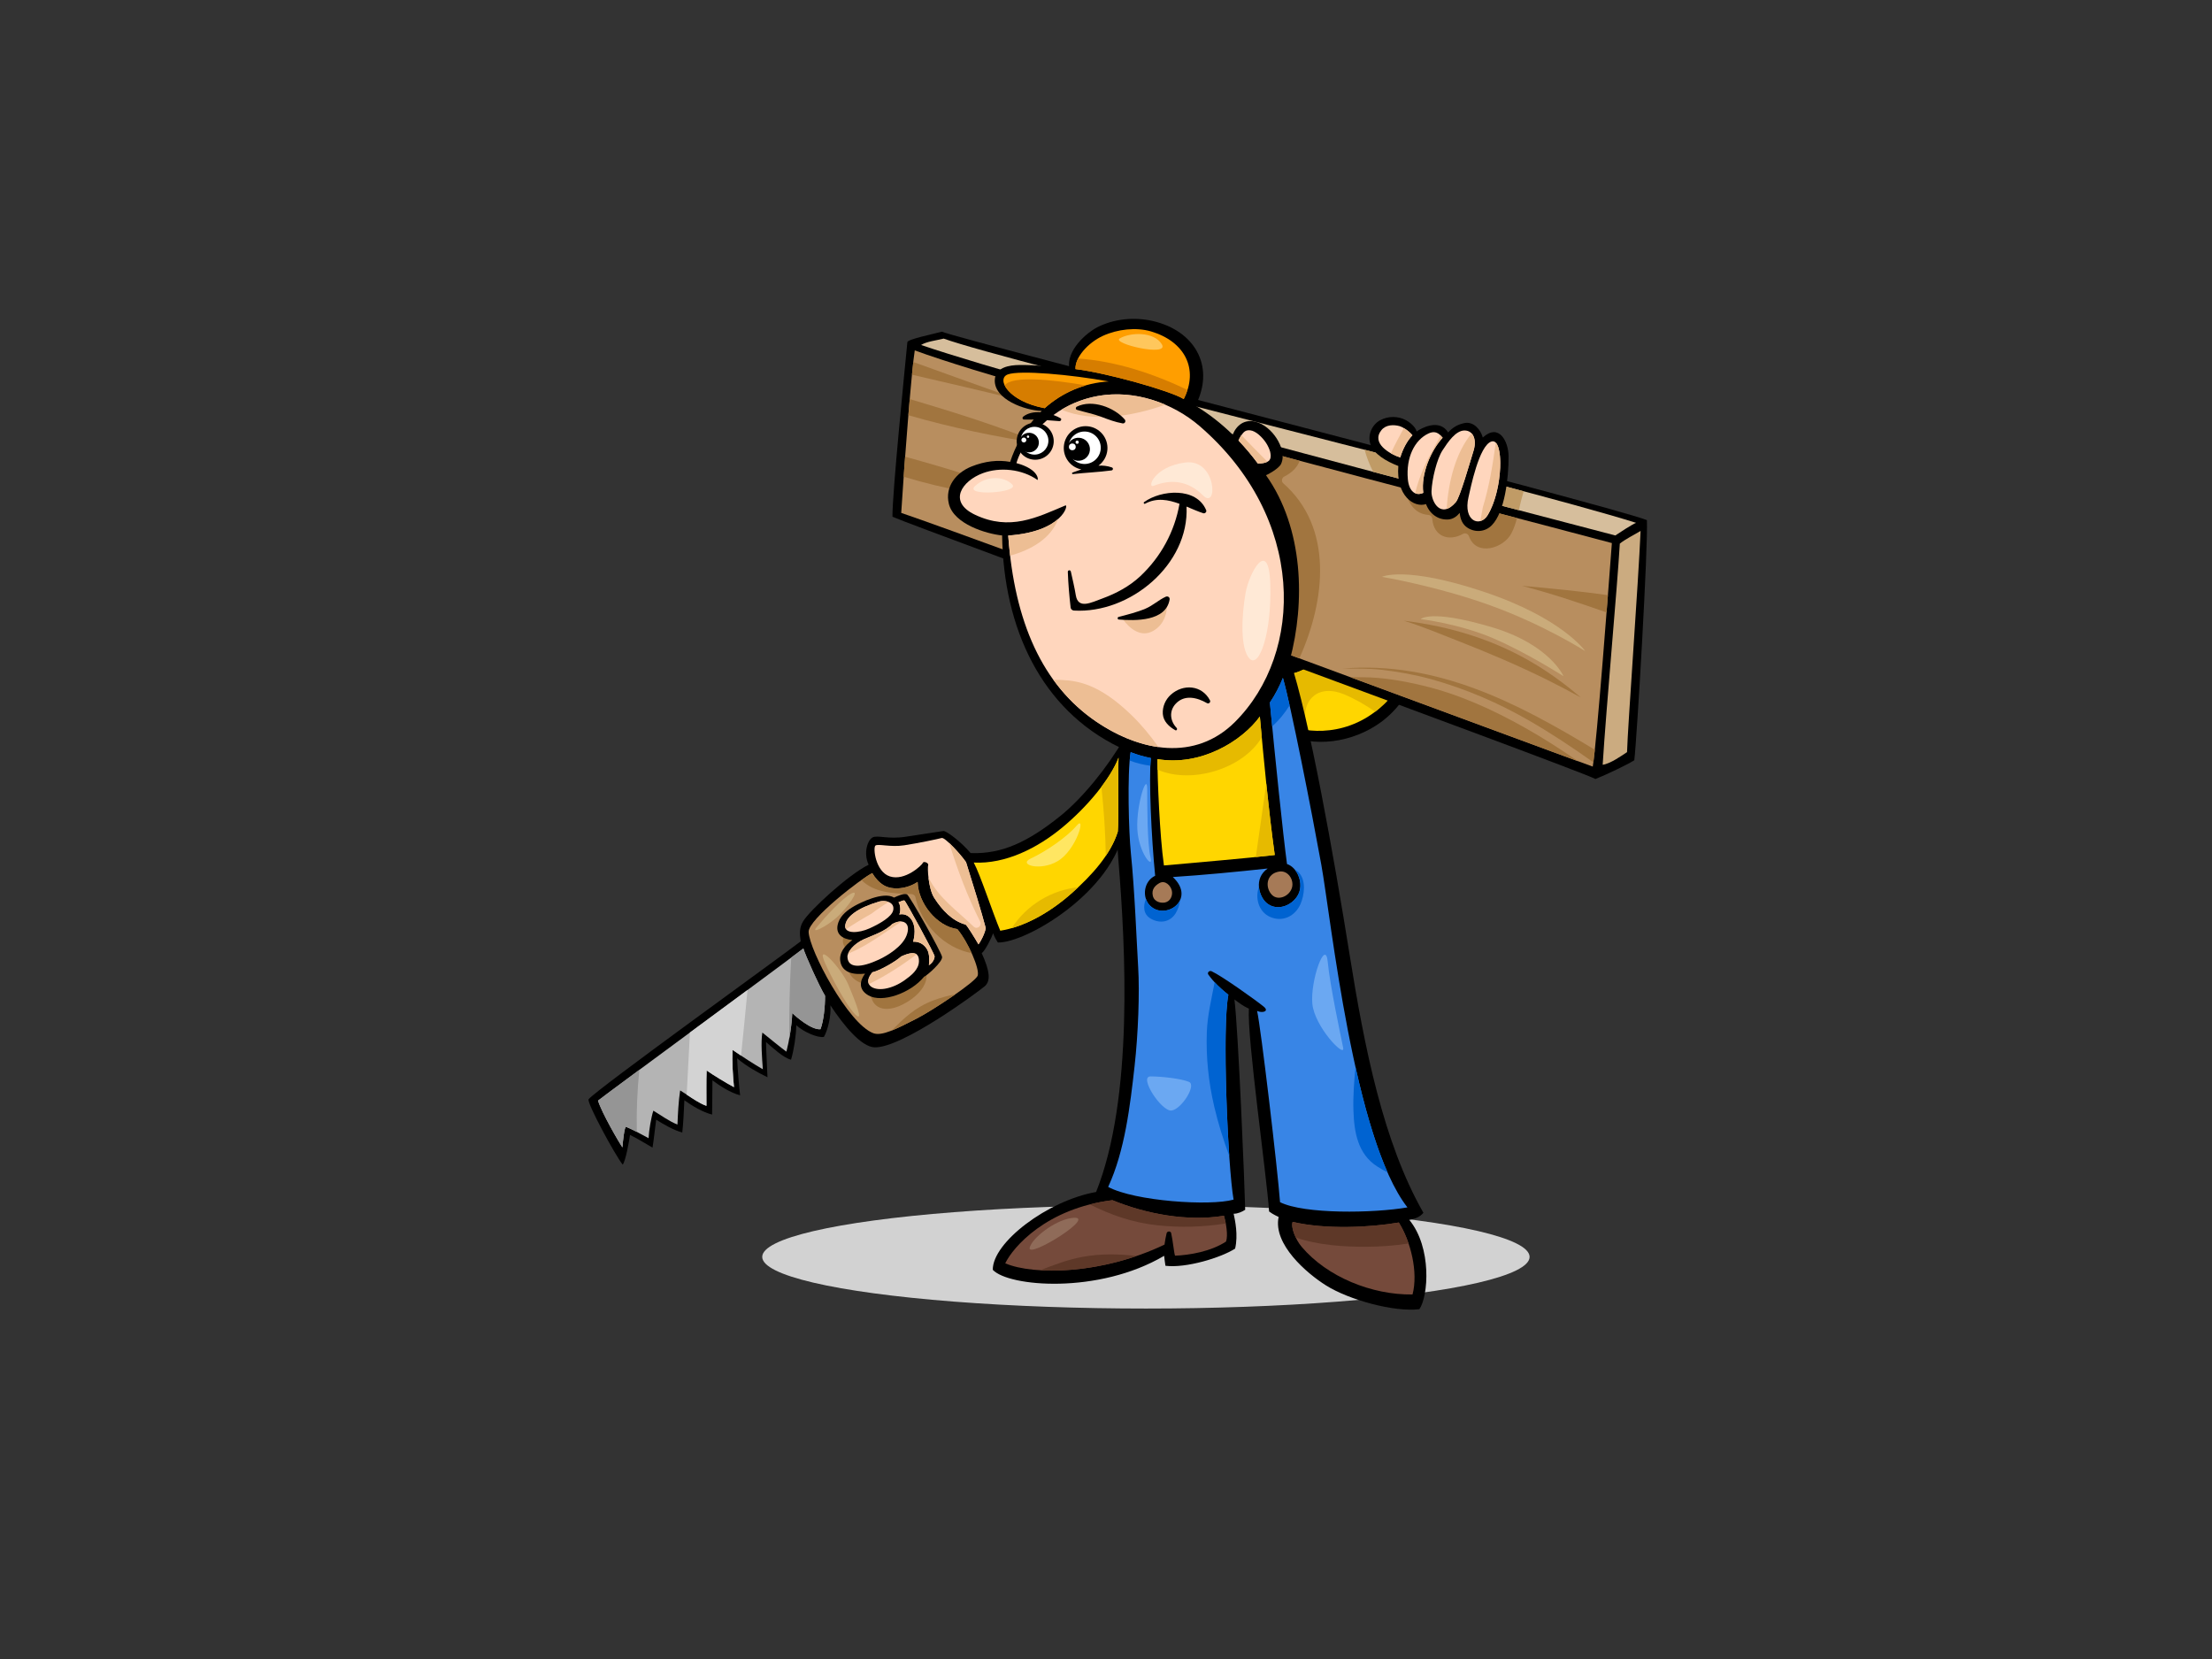 <?xml version="1.0" encoding="utf-8"?>
<!-- Generator: Adobe Illustrator 17.0.0, SVG Export Plug-In . SVG Version: 6.00 Build 0)  -->
<!DOCTYPE svg PUBLIC "-//W3C//DTD SVG 1.1//EN" "http://www.w3.org/Graphics/SVG/1.1/DTD/svg11.dtd">
<svg version="1.1" id="Layer_1" xmlns="http://www.w3.org/2000/svg" xmlns:xlink="http://www.w3.org/1999/xlink" x="0px" y="0px"
	 width="800px" height="600px" viewBox="0 0 800 600" enable-background="new 0 0 800 600" xml:space="preserve">
<rect x="0" y="0" width="800" height="600" fill="#333333" stroke="none"/>
<g>
	<path d="M515.011,222.082c-5.325-1.687-25.298-5.038-31.305-6.016c0,9.637-9.498,23.466-20.631,24.622
		c-0.74,6.806,0.656,18.817,1.356,24.544c10.475,5.446,24.863,3.352,34.979-4.039C510.675,252.967,518.027,236.038,515.011,222.082z
		"/>
	<path fill="#FFD600" d="M503.679,251.265c-12.575,15.264-29.64,14.122-36.315,11.453c-0.838-3.631-1.13-15.33-1.397-18.856
		c11.41-1.449,20.813-16.202,21.531-23.435c4.188,1.42,20.609,4.269,24.142,4.719C511.718,233.611,509.664,243.998,503.679,251.265z
		"/>
	<path fill="#E6BA00" d="M474.042,252.782c3.082-3.695,8.005-3.37,12.123-1.649c3.895,1.628,7.625,3.78,11.188,6.26
		c2.183-1.663,4.312-3.684,6.326-6.128c5.985-7.266,8.039-17.653,7.962-26.119c-3.533-0.45-19.954-3.299-24.142-4.719
		c-0.718,7.232-10.122,21.986-21.531,23.435c0.267,3.525,0.559,15.225,1.397,18.856c1.362,0.545,3.164,1.023,5.265,1.314
		C471.626,259.949,471.576,255.741,474.042,252.782z"/>
	<ellipse fill="#D2D2D2" cx="414.434" cy="454.571" rx="138.765" ry="18.681"/>
	<path d="M595.626,188.107c-14.04-5.55-249.77-65.623-254.963-68.156c-3.296,0.9-12.396,2.732-12.502,3.794
		c-1.022,10.561-5.485,54.897-5.392,63.138c8.396,3.839,246.091,90.691,254.265,94.851c3.906-1.549,11.45-5.152,14.027-6.773
		C592.008,267.463,596.104,197.453,595.626,188.107z"/>
	<path fill="#D6BE9C" d="M341.293,122.457c22.518,8.187,206.071,52.712,250.417,66.629c-1.472,0.59-6.196,3.673-7.513,4.573
		c-44.248-11.6-206.02-53.547-251.076-68.893C335.124,123.487,338.671,123.134,341.293,122.457z"/>
	<path fill="#C09B66" d="M493.534,162.658c0.695,2.677,1.775,5.361,3.096,8.002c19.222,5.096,37.356,9.858,52.712,13.88
		c0.456-2.317,1.044-4.604,1.713-6.872C534.118,173.147,514.226,167.983,493.534,162.658z"/>
	<path fill="#B88E5F" d="M576.041,277.246c-3.769-1.212-223.002-82.61-250.102-91.751c1.164-18.943,3.823-52.415,4.899-58.766
		c42.769,15.667,205.365,57.134,252.117,69.678C581.919,210.313,577.497,268.853,576.041,277.246z"/>
	<path fill="#A1753F" d="M330.298,130.923c-0.147,1.327-0.307,2.877-0.475,4.594c13.096,3.017,26.189,6.047,39.226,9.295
		C356.127,140.197,343.197,135.602,330.298,130.923z"/>
	<path fill="#A1753F" d="M327.344,165.162c-0.183,2.449-0.362,4.878-0.529,7.246c15.076,4.608,30.608,7.212,46.426,9.029
		C358.798,173.962,343.028,169.552,327.344,165.162z"/>
	<path fill="#A1753F" d="M464.079,174.764c-0.704-0.621-0.52-1.924,0.304-2.349c2.869-1.485,4.836-3.383,5.651-5.768
		c-16.587-4.416-33.401-8.939-49.484-13.341c6.965,22.031,9.281,45.964,7.712,69.436c13.765,5.068,27.877,10.274,41.661,15.362
		C479.49,216.892,482.232,190.698,464.079,174.764z"/>
	<path fill="#A1753F" d="M329.018,144.325c-0.163,1.874-0.329,3.828-0.495,5.839c15.829,4.602,32.058,7.842,48.363,10.413
		C361.299,154.142,345.186,149.137,329.018,144.325z"/>
	<path fill="#A1753F" d="M516.507,186.22c0.866,0.075,1.421,0.627,1.496,1.496c0.537,6.357,5.996,8.221,11.091,5.38
		c0.892-0.498,1.87-0.02,2.197,0.894c2.664,7.412,12.528,4.27,15.298-1.041c0.926-1.775,1.586-3.659,2.044-5.595
		c-12.112-3.175-25.911-6.787-40.592-10.651C509.062,181.312,511.183,185.767,516.507,186.22z"/>
	<path fill="#A1753F" d="M550.468,211.871c5.116,1.342,10.194,2.83,15.236,4.449c5.138,1.649,10.244,3.39,15.335,5.173
		c0.168-2.148,0.329-4.234,0.484-6.244C571.232,213.792,560.853,212.805,550.468,211.871z"/>
	<path fill="#A1753F" d="M507.73,224.488c6.534,2.016,12.926,4.708,19.18,7.152c11.059,4.32,22.007,8.969,32.652,14.235
		c4.12,2.037,8.173,4.188,12.196,6.387c-5.173-4.385-10.604-8.441-16.414-11.957C540.534,231.338,524.467,226.545,507.73,224.488z"
		/>
	<path fill="#A1753F" d="M485.527,241.786c4.77,0.054,9.547-0.087,14.313,0.472c5.969,0.7,11.952,1.775,17.75,3.379
		c12.399,3.428,24.264,8.54,35.409,14.963c8.036,4.63,15.736,9.751,23.269,15.115c0.155-1.165,0.333-2.708,0.528-4.551
		C548.691,254.134,519.643,239.007,485.527,241.786z"/>
	<path fill="#A1753F" d="M514.719,247.986c-7.215-1.722-14.513-3.02-21.95-3.057c-1.474-0.008-2.944-0.009-4.41-0.02
		c37.499,13.847,69.959,25.856,82.355,30.404c-6.235-4.312-12.609-8.41-19.227-12.131
		C539.915,256.674,527.683,251.079,514.719,247.986z"/>
	<path fill="#CBAB80" d="M588.442,272.018c-1.958,1.307-6.12,4.231-8.815,4.571c1.307-20.896,5.224-63.342,6.204-79.993
		c1.977-1.583,5.093-3.125,7.51-4.57C592.554,210.45,588.684,262.894,588.442,272.018z"/>
	<path d="M545.599,165.139c-0.012-5.522-3.487-12.219-9.33-6.91c-0.76-2.829-3.32-5.876-6.598-5.228
		c-2.643,0.524-4.459,1.758-5.927,3.412c-3.203-5.268-10.016-1.398-11.398-0.358c-0.422-1.727-2.515-3.356-3.777-4.047
		c-2.908-1.592-6.489-1.587-9.392-0.042c-2.99,1.594-4.607,5.361-3.583,8.561c1.167,3.643,5.8,6.343,10.131,8.004
		c-0.849,10.679,5.58,15.219,10.019,13.78c1.269,3.471,4.315,5.794,8.022,5.564c1.724-0.107,3.08-1.088,4.161-2.382
		c0.208,2.196,0.961,4.251,2.945,5.457c2.891,1.755,6.34,1.356,8.637-0.965C544.247,185.195,545.616,172.831,545.599,165.139z"/>
	<path fill="#FFD6BD" d="M499.631,155.539c1.608-1.974,4.413-2.033,6.657-1.396c0.953,0.27,3.165,1.606,4.537,3.276
		c-1.994,2.106-3.507,5.035-4.404,8.038C502.576,164.203,495.775,160.276,499.631,155.539z"/>
	<path fill="#FFD6BD" d="M514.75,178.252c-2.788,1.268-5.195-0.495-5.591-5.007c-0.675-7.745,2.393-14.092,7.467-16.473
		c3.318-1.556,4.703,1.283,5.138,1.527C517.542,162.846,513.833,171.416,514.75,178.252z"/>
	<path fill="#FFD6BD" d="M526.541,181.578c-5.487,6.385-8.973-0.256-8.818-3.935c0.189-4.49,1.957-11.647,3.957-14.733
		c2-3.088,4.813-7.242,8.008-7.22c3.192,0.02,4.464,3.389,3.226,7.358C531.674,167.015,528.026,179.849,526.541,181.578z"/>
	<path fill="#FFD6BD" d="M538.067,186.261c-2.788,4.615-8.992,2.292-6.962-6.467c0.688-2.964,3.791-18.789,8.345-20.127
		C544.005,158.327,543.659,177.005,538.067,186.261z"/>
	<path d="M509.684,441.174c1.643-0.365,3.651-0.729,5.111-2.557c-14.547-25.502-21.312-59.688-26.729-93.58
		c-5.417-33.893-14.756-86.644-21.57-106.33c5.553-20.696,5.041-47.616-8.634-66.844c0.543-0.127,4.68-2.416,5.446-4.055
		c1.398-2.984,0.068-6.629-1.569-9.209c-1.735-2.736-4.591-5.361-7.819-6.107c-3.833-0.887-6.711,1.237-8.094,4.714
		c-4.112-4.011-8.638-7.554-13.487-10.495c6.871-13.192,0.732-26.11-13.956-30.241c-6.815-1.915-14.375-1.466-20.802,1.527
		c-4.906,2.286-12.069,9.042-10.826,15.253c-5.979-0.649-12.052-1.288-17.976-1.243c-3.814,0.029-8.846,0.853-9.001,5.47
		c-0.234,6.995,10.913,10.978,16.982,11.133c-0.16,0.154-0.307,0.32-0.467,0.475c-2.31-0.141-4.587,0.279-6.275,1.632
		c-0.365,0.292-0.237,0.991,0.282,1.013c1.19,0.053,2.373,0.015,3.555-0.003c-3.693,4.353-6.607,9.533-8.523,15.317
		c-4.477-0.807-9.164-0.245-13.954,1.665c-5.645,2.247-9.692,7.338-8.215,13.487c1.767,7.347,13.572,10.88,19.264,11.458
		c0.506,33.504,14.142,62.944,42.479,76.643c-1.744,5.356-1.741,24.835-0.438,40.628c2.613,31.681,5.527,86.25-8.045,120.171
		c-17.649,3.141-37.51,18.325-37.366,28.155c5.706,6.107,38.157,8.945,61.974-5.069c0.043,0.574,0.36,3.029,0.469,3.606
		c7.484,0.915,20.083-2.92,25.194-6.207c1.155-4.899-0.029-10.314-0.531-12.614c1.443,0.019,3.086-0.712,4.183-1.443
		c-0.183-8.581-2.501-65.06-3.896-76.061c1.603,1.207,3.352,2.512,5.225,3.342c-0.664,10.711,6.387,59.82,7.316,73.345
		c1.58,1.201,3.276,1.85,3.448,1.975c-2.106,9.887,10.204,20.428,17.176,24.791c8.241,5.158,24.408,9.67,33.721,8.576
		C516.621,468.743,517.9,451.215,509.684,441.174z"/>
	<path fill="#FFD6BD" d="M448.256,158.569c0.362-0.718,0.776-1.37,1.314-1.969c0.867-0.967,1.679-1.058,2.587-0.967
		c2.045,0.211,4.402,2.528,5.733,4.545c0.351,0.531,0.641,1.082,0.908,1.659c0.123,0.27,0.233,0.546,0.337,0.824
		c0.044,0.112,0.202,0.647,0.239,0.74c0.105,0.461,0.168,0.933,0.191,1.404c-0.017,0.026-0.039,0.56-0.059,0.691
		c-0.059,0.374,0.003,0.121-0.185,0.566c-0.022,0.054-0.034,0.085-0.047,0.116c-0.022,0.026-0.051,0.065-0.107,0.146
		c-0.092,0.13-0.132,0.195-0.15,0.233c-0.012-0.003-0.05,0.017-0.172,0.123c-0.081,0.068-0.161,0.133-0.244,0.196
		c-0.019,0.012-0.023,0.015-0.036,0.026c-0.014,0.008-0.017,0.009-0.034,0.017c-0.27,0.155-0.562,0.269-0.853,0.377
		c-0.043-0.006-0.628,0.158-0.742,0.18c-0.219,0.044-0.444,0.071-0.666,0.101c0.012,0-0.399,0.033-0.464,0.042
		c-0.292,0.009-0.594,0.008-0.898,0.008c-2.157-2.909-4.494-5.691-6.997-8.311C448.03,159.067,448.135,158.814,448.256,158.569z"/>
	<path fill="#FF9E00" d="M398.894,121.458c5.194-2.387,11.996-3.187,17.393-1.592c12.198,3.606,17.371,13.59,11.828,24.459
		c-4.934-3.035-28.056-9.504-39.146-10.838C388.712,129.412,393.319,124.02,398.894,121.458z"/>
	<path fill="#FF9E00" d="M364.466,135.423c4.317-1.622,22.758,0.034,36.522,2.538c-8.947,0.524-16.89,4.05-23.191,9.687
		c-0.012-0.008-0.014-0.026-0.028-0.03C364.529,145.107,360.236,137.013,364.466,135.423z"/>
	<path fill="#FFD6BD" d="M396.553,261.04c-19.564-13.245-29.688-36.168-31.916-67.352c19.843-1.37,21.9-11.399,20.696-10.893
		c-10.263,4.312-20.102,9.394-32.789,3.328c-9.794-4.683-4.663-12.176,2.903-14.994c6.213-2.31,14.159-1.482,19.773,2.442
		c0.293,0.206,0.737-3.823-7.614-6.081c1.696-5.833,6.294-11.392,11.068-15.517c1.487,0.138,2.964,0.254,4.477,0.337
		c0.521,0.028,0.944-0.729,0.407-1.044c-0.746-0.434-1.615-0.835-2.548-1.175c4.612-3.407,10.005-5.803,16.185-6.896
		c13.019-2.298,26.943,2.515,36.654,10.891c38.526,33.231,37.876,81.969,12.812,107.005
		C432.221,275.516,412.397,271.767,396.553,261.04z"/>
	<path fill="#EDBE94" d="M448.964,157.39c-0.259,0.374-0.498,0.763-0.708,1.179c-0.121,0.245-0.226,0.498-0.345,0.746
		c2.503,2.619,4.84,5.401,6.997,8.311c0.304,0,0.607,0.002,0.898-0.008c0.065-0.009,0.476-0.042,0.464-0.042
		c0.222-0.03,0.447-0.057,0.666-0.101c0.113-0.022,0.698-0.186,0.742-0.18c0.239-0.088,0.472-0.192,0.698-0.309
		C455.231,163.797,452.045,160.642,448.964,157.39z"/>
	<path fill="#EDBE94" d="M421.417,146.356c-7.595-3.254-16.086-4.595-24.222-3.159c-4.93,0.871-9.35,2.584-13.282,4.965
		C394.77,152.796,409.284,150.757,421.417,146.356z"/>
	<path fill="#EDBE94" d="M382.734,187.663c-2.88,2.58-8.332,5.352-18.097,6.025c0.177,2.483,0.424,4.892,0.701,7.27
		C373.05,198.806,380.003,194.807,382.734,187.663z"/>
	<path fill="#EDBE94" d="M409.342,258.749c-5.054-4.896-10.93-9.549-17.779-11.625c-3.542-1.075-7.052-1.274-10.575-1.269
		c4.307,5.966,9.468,11.057,15.565,15.186c6.97,4.719,14.711,8.086,22.426,9.15C416.085,266.097,412.923,262.218,409.342,258.749z"
		/>
	<path fill="#EDBE94" d="M416.906,228.26c4.242-2.29,5.465-6.854,5.172-11.318c-4.759,3.501-10.163,5.941-16.058,6.927
		C408.54,227.384,412.577,230.598,416.906,228.26z"/>
	<path fill="#FFD600" d="M420.953,313.007c-1.601-11.329-2.287-31.108-2.396-38.466c15.723,2.68,30.612-6.495,37.085-15.396
		c1.528,16.66,3.1,33.505,5.389,50.077C450.529,310.45,433.002,311.912,420.953,313.007z"/>
	<path fill="#A67A57" d="M462.676,315.208c3.178-0.472,5.308,2.926,4.622,5.682c-0.794,3.204-5.017,5.063-7.277,2.756
		C457.467,321.04,457.835,315.929,462.676,315.208z"/>
	<path fill="#A67A57" d="M421.353,326.397c-1.289,0.278-3.878-0.059-4.421-2.433c-0.545-2.374,0.892-3.747,2.39-4.587
		c2.067-1.162,4.093,0.888,4.494,2.765C424.19,323.886,423.327,325.97,421.353,326.397z"/>
	<path fill="#754A3B" d="M443.409,449.024c-5.44,3.601-13.329,4.93-18.44,5.113c-0.366-0.912-0.751-5.248-1.396-8.151
		c-0.189-0.853-1.466-0.765-1.653,0.04c-0.315,1.367-0.588,2.734-0.76,4.106c-22.481,10.761-47.255,11.185-57.603,6.768
		c2.805-5.868,14.922-19.891,38.762-22.836c12.295,5.043,27.337,7.791,40.35,5.628C443.409,442.268,444.222,446.799,443.409,449.024
		z"/>
	<path fill="#754A3B" d="M510.86,468.164c-14.686,0.214-30.937-6.36-40.135-17.279c-2.265-2.69-3.946-7.155-3.217-8.981
		c11.889,2.835,28.118,2.009,38.39,0.234C510.232,449.024,512.97,460.162,510.86,468.164z"/>
	<path fill="#3885E6" d="M509.02,436.671c-12.3,2.129-37.311,2.493-46.077-1.887c-0.835-11.616-6.956-63.432-8.298-69.169
		c1.909,0.886,4.467,0.157,2.453-1.507c-2.905-2.394-15.264-11.18-18.926-12.854c-0.723-0.329-1.693,0.455-1.156,1.212
		c2.009,2.832,4.539,5.158,7.24,7.304c-2.328,11.731-0.241,61.679,1.885,74.088c-8.486,2.413-35.779,0.562-45.36-4.593
		c6.064-13.067,7.963-29.547,9.552-43.653c1.314-11.67,1.856-26.777,1.306-35.724c-0.546-8.947-1.251-27.795-2.655-41.476
		c-0.732-7.133-1.361-28.451-0.062-36.371c2.357,0.912,4.788,1.621,7.29,2.115c-0.737,7.996,0.175,28.444,1.569,42.572
		c-4.132,1.941-4.889,7.797-1.865,10.806c5.585,5.558,16.902-2.292,8.244-10.35c11.032-0.708,22.865-1.848,34.306-3.078
		c-5.198,3.65-3.037,10.168-0.45,12.412c4.089,3.552,10.266,0.602,11.866-3.833c1.379-3.813-0.785-8.989-4.419-10.201
		c-1.421-10.432-4.41-39.476-6.19-58.397c1.881-2.802,3.439-5.791,4.709-8.921c2.798,9.6,10.357,48.003,13.88,67.507
		C481.383,332.177,489.6,411.779,509.02,436.671z"/>
	<path d="M437.596,253.273c-2.899-5.533-9.672-6.039-14.141-2.039c-1.954,1.75-3.086,4.351-2.906,6.961
		c0.185,2.708,2.286,4.649,4.505,5.887c0.518,0.289,0.843-0.453,0.5-0.81c-2.402-2.523-2.809-6.148-0.306-8.795
		c3.165-3.353,7.699-2.242,11.276-0.183C437.185,254.674,437.955,253.958,437.596,253.273z"/>
	<path d="M381.07,160.157c-0.321,3.687-3.569,6.413-7.256,6.09c-3.685-0.321-6.412-3.57-6.09-7.256
		c0.323-3.685,3.57-6.413,7.254-6.09C378.667,153.224,381.393,156.471,381.07,160.157z"/>
	<path fill="#FFFFFF" d="M379.148,159.834c-0.242,2.762-2.681,4.807-5.443,4.565c-2.765-0.242-4.81-2.677-4.568-5.44
		c0.239-2.765,2.677-4.812,5.443-4.57C377.343,154.631,379.388,157.066,379.148,159.834z"/>
	<path d="M402.105,169.046c-1.626-0.566-3.234-0.729-4.826-0.639c1.778-1.297,3.012-3.324,3.221-5.691
		c0.377-4.345-2.84-8.177-7.184-8.556c-4.346-0.38-8.177,2.836-8.558,7.181c-0.354,4.054,2.419,7.656,6.318,8.432
		c-1.064,0.358-2.126,0.748-3.182,1.13c-0.303,0.109-0.219,0.596,0.115,0.559c4.661-0.535,9.321-0.697,13.968-1.325
		C402.598,170.052,402.719,169.26,402.105,169.046z"/>
	<path fill="#FFFFFF" d="M398.084,162.45c-0.283,3.226-3.13,5.617-6.359,5.335c-3.232-0.281-5.619-3.128-5.339-6.356
		c0.282-3.232,3.128-5.622,6.359-5.341C395.976,156.371,398.365,159.219,398.084,162.45z"/>
	<path d="M375.711,160.374c-0.169,1.95-1.888,3.395-3.843,3.223c-1.949-0.169-3.394-1.89-3.224-3.84
		c0.172-1.954,1.891-3.397,3.842-3.227C374.44,156.701,375.883,158.42,375.711,160.374z"/>
	<path d="M394.177,162.844c-0.199,2.29-2.217,3.985-4.514,3.786c-2.29-0.2-3.985-2.221-3.785-4.511
		c0.2-2.295,2.221-3.991,4.512-3.789C392.685,158.529,394.379,160.549,394.177,162.844z"/>
	<path d="M406.769,151.703c-3.83-4.391-11.771-7.367-17.329-4.626c-0.456,0.225-0.507,0.982,0.042,1.144
		c2.995,0.885,5.985,1.457,8.927,2.567c2.514,0.95,4.903,1.862,7.569,2.334C406.817,153.269,407.323,152.339,406.769,151.703z"/>
	<path fill="#FFFFFF" d="M371.188,159.136c0,0.49-0.399,0.888-0.891,0.888s-0.889-0.397-0.889-0.888
		c0-0.494,0.397-0.892,0.889-0.892S371.188,158.642,371.188,159.136z"/>
	<circle fill="#FFFFFF" cx="371.799" cy="157.938" r="0.43"/>
	<circle fill="#FFFFFF" cx="387.819" cy="161.62" r="1.227"/>
	<circle fill="#FFFFFF" cx="389.569" cy="159.933" r="0.582"/>
	<path fill="#D67D00" d="M389.918,129.649c-0.669,1.324-1.022,2.638-0.948,3.837c11.09,1.335,34.211,7.803,39.146,10.838
		c0.569-1.117,0.998-2.222,1.345-3.314C416.982,135.075,403.681,130.649,389.918,129.649z"/>
	<path fill="#D67D00" d="M363.358,139.377c1.423,2.972,6.188,6.683,14.41,8.242c0.014,0.003,0.016,0.022,0.028,0.03
		c4.294-3.84,9.361-6.669,14.977-8.269C380.063,137.201,366.067,135.809,363.358,139.377z"/>
	<path fill="#5E3828" d="M391.546,454.559c-5.415,0.993-10.373,2.908-15.357,4.847c9.669,0.583,22.231-0.824,34.86-5.152
		C404.546,453.471,397.968,453.381,391.546,454.559z"/>
	<path fill="#5E3828" d="M418.539,443.134c8.374,0.894,16.573,0.667,24.776-0.649c-0.192-1.029-0.421-2.006-0.646-2.793
		c-13.012,2.163-28.054-0.585-40.35-5.628c-2.895,0.357-5.611,0.884-8.165,1.535C401.816,439.413,409.567,442.177,418.539,443.134z"
		/>
	<path fill="#5E3828" d="M494.012,450.911c5.152-0.02,10.329-0.377,15.414-1.195c-0.948-2.795-2.158-5.4-3.529-7.578
		c-10.272,1.775-26.501,2.601-38.39-0.234c-0.473,1.184,0.076,3.476,1.131,5.673C476.695,450.349,486.078,450.943,494.012,450.911z"
		/>
	<path fill="#0063D1" d="M416.045,276.94c0.04-1.03,0.093-1.986,0.168-2.785c-2.501-0.493-4.933-1.203-7.29-2.115
		c-0.141,0.861-0.259,1.887-0.357,3.026C410.98,275.984,413.479,276.61,416.045,276.94z"/>
	<path fill="#0063D1" d="M466.411,255.105c-0.976-4.359-1.817-7.839-2.428-9.94c-1.271,3.13-2.829,6.118-4.709,8.921
		c0.253,2.686,0.531,5.58,0.824,8.593C462.546,260.541,464.633,257.951,466.411,255.105z"/>
	<path fill="#0063D1" d="M416.188,332.24c3.17,1.839,6.872,1.364,8.938-1.839c0.878-1.364,1.482-3.169,1.702-4.934
		c-1.694,3.775-7.423,5.538-10.911,2.065c-0.7-0.697-1.189-1.55-1.488-2.469C413.393,327.778,413.458,330.658,416.188,332.24z"/>
	<path fill="#0063D1" d="M459.307,331.595c4.565,2.04,9.118-0.252,11.04-4.652c1.389-3.179,2.076-8.41-0.501-11.243
		c-0.473-0.523-0.991-0.883-1.533-1.153c1.77,2.179,2.528,5.485,1.569,8.137c-1.6,4.435-7.777,7.384-11.866,3.833
		c-1.31-1.134-2.504-3.366-2.697-5.765C453.869,324.633,455.105,329.717,459.307,331.595z"/>
	<path fill="#0063D1" d="M439.146,400.213c1.429,6.087,3.28,12.013,5.432,17.824c-1.345-19.838-2.05-49.565-0.323-58.267
		c-1.763-1.4-3.435-2.894-4.956-4.54c-1.13,5.961-2.596,11.9-2.829,17.925C436.124,382.2,437.08,391.406,439.146,400.213z"/>
	<path fill="#0063D1" d="M498.063,421.854c1.218,0.785,2.47,1.494,3.747,2.151c-4.616-10.461-8.427-23.983-11.574-38.078
		c-0.503,5.24-0.925,10.488-0.746,15.749C489.753,409.444,491.025,417.312,498.063,421.854z"/>
	<path d="M436.242,184.548c-3.491-8.502-16.355-7.4-22.45-2.962c-0.349,0.255-0.043,0.797,0.348,0.586
		c4.183-2.262,8.37-1.454,12.444,0.04c-1.767,10.064-6.756,19.242-14.23,26.226c-3.876,3.622-8.685,6.19-13.63,7.999
		c-4.106,1.504-8.804,4.017-9.648-1.165c-0.469-2.871-1.159-5.71-1.788-8.548c-0.152-0.694-1.123-0.591-1.097,0.127
		c0.163,4.345,0.523,8.621,1.023,12.936c0.065,0.566,0.649,0.999,1.187,1.03c20.327,1.182,41.743-16.694,40.722-37.605
		c2.061,0.858,4.087,1.766,6.061,2.407C435.762,185.806,436.49,185.15,436.242,184.548z"/>
	<path d="M421.574,215.828c-2.587,1.193-4.595,3.147-7.232,4.278c-3.004,1.289-6.641,2.196-9.807,3.023
		c-0.464,0.123-0.4,0.9,0.081,0.939c5.985,0.464,17.064,0.719,18.39-7.228C423.152,215.964,422.314,215.486,421.574,215.828z"/>
	<path d="M406.505,267.194c-5.958,10.303-15.014,21.506-23.12,27.997c-11.423,9.15-20.913,13.784-32.346,13.334
		c-3.684-4.335-8.973-8.174-9.886-7.982c-0.914,0.189-7.294,1.069-13.569,2.07c-6.272,0.999-10.061-0.624-11.909,0.211
		c-1.846,0.835-3.525,5.62-1.524,9.914c-7.415,3.654-21.307,16.504-23.702,20.485c-1.434,2.383-1.257,4.577-0.854,7.221
		c-6.663,5.176-73.815,53.517-76.713,57.103c-0.836,1.033,9.58,20.262,12.325,23.654c1.068-1.204,2.425-9.003,2.641-10.733
		c2.427,1.13,5.805,3.255,8.142,4.584c0.391-2.056,0.919-7.26,1.316-10.102c2.675,1.674,6.312,3.809,9.442,4.633
		c0.318-2.368,0.625-8.216,0.763-11.662c2.687,1.963,6.657,4.357,10.033,5.178c-0.008-2.723,0.132-8.789,0.118-12.376
		c2.734,2.053,6.557,4.523,10.018,5.409c-0.354-2.507-0.899-9.462-1.099-13.379c3.437,2.931,7.484,5.142,10.989,6.855
		c-0.096-3.291-0.455-8.917-0.535-12.752c2.431,2.067,6.258,5.746,9.06,6.404c1.049-3.586,1.809-8.542,1.892-12.457
		c2.615,2.411,7.822,4.68,9.996,4.197c1.331-2.213,2.689-7.623,2.341-11.414c4.951,7.509,11.183,14.953,15.867,15.192
		c9.839,0.501,37.762-20.195,39.974-22.11c2.213-1.916,1.784-5.558-1.114-11.943c1.227-0.827,3.519-5.496,4.141-7.209
		c0.402,1.261,1.071,2.397,1.68,3.353c10.238,0.256,41.867-18.409,45.715-41.264C406.563,292.525,406.589,270.374,406.505,267.194z"
		/>
	<path fill="#B4B4B4" d="M296.731,372.233c-3.321,0.3-8.914-4.581-10.196-5.844c-0.18,4.528-1.077,9.884-2.121,13.956
		c-2.002-1.426-6.104-4.833-8.697-6.903c-0.593,3.491-0.109,9.369,0.18,13.267c-2.686-1.465-7.99-4.961-10.969-7.007
		c-0.191,4.02,0.116,9.516,0.535,13.495c-2.933-1.577-7.69-4.483-9.895-6.042c-0.16,3.83-0.054,8.961-0.071,12.794
		c-3.122-1.06-7.403-4.363-9.509-5.58c-0.605,3.829-0.836,8.9-0.974,12.334c-2.852-1.06-6.086-3.446-8.722-5.009
		c-0.773,2.348-1.595,7.083-1.722,9.959c-2.346-1.316-5.637-3.074-8.142-4.117c-0.58-0.241-1.227,5.819-1.314,7.428
		c-1.15-1.603-7.442-12.421-8.832-16.904c2.193-1.849,60.681-44.744,74.263-55.035c0.613,2.165,5.713,13.625,7.851,17.11
		C298.416,364.026,297.876,369.316,296.731,372.233z"/>
	<path fill="#D3D3D3" d="M265.463,393.196c-0.419-3.978-0.726-9.475-0.535-13.495c0.869,0.597,1.943,1.321,3.083,2.078
		c0.808-7.91,1.617-15.821,2.348-23.736c-6.545,4.84-13.802,10.194-20.83,15.379c-0.365,7.49-0.76,14.98-1.178,22.468
		c2.186,1.46,4.947,3.311,7.145,4.058c0.017-3.833-0.089-8.964,0.071-12.794C257.773,388.714,262.53,391.62,265.463,393.196z"/>
	<path fill="#959595" d="M231.219,386.935c-8.318,6.143-14.268,10.558-14.938,11.124c1.39,4.483,7.682,15.301,8.832,16.904
		c0.087-1.609,0.734-7.668,1.314-7.428c1.181,0.492,2.538,1.144,3.889,1.832C230.137,401.862,230.477,394.382,231.219,386.935z"/>
	<path fill="#959595" d="M290.544,343.024c-1.154,0.875-2.639,1.989-4.379,3.29c-0.585,9.776-0.754,19.577-0.739,29.386
		c0.568-3.066,0.991-6.362,1.108-9.31c1.282,1.263,6.875,6.143,10.196,5.844c1.145-2.917,1.685-8.207,1.665-12.098
		C296.257,356.65,291.157,345.189,290.544,343.024z"/>
	<path fill="#B88E5F" d="M353.598,352.828c-0.773,2.349-16.539,12.724-22.085,15.557c-7.19,3.674-12.548,6.464-15.686,5.279
		c-9.045-3.417-23.14-29.981-23.374-36.624c-0.161-4.539,19.127-19.418,23.014-21.275c1.075,1.854,2.532,3.438,4.149,4.397
		c3.341,1.982,8.646,1.232,12.255-1.215c0.213,7.732,6.889,16.002,14.353,17.07C350.22,340.795,354.371,350.479,353.598,352.828z"/>
	<path fill="#A1753F" d="M329.611,323.357c0.638,0.019,1.302,0.439,1.443,1.099c2.123,9.952,10.555,18.418,20.369,20.266
		c-1.42-3.139-3.322-6.461-5.198-8.705c-7.464-1.068-14.14-9.338-14.353-17.07c-3.609,2.447-8.914,3.196-12.255,1.215
		c-1.617-0.959-3.074-2.543-4.149-4.397c-0.779,0.372-2.185,1.274-3.923,2.506C316.102,322.834,322.883,323.168,329.611,323.357z"/>
	<path fill="#A1753F" d="M332.036,347.077c-3.519-3.155-18.671-15.695-24.56-13.382c-0.016,0.23-0.096,0.472-0.278,0.715
		c-1.753,2.351-4.598,8.123,0.686,9.318c1.077,0.244,1.474,1.756,0.661,2.5c-4.601,4.203,0.38,9.473,4.812,9.637
		c0.77,0.028,1.553,0.661,1.496,1.496c-0.481,6.947,4.399,8.981,10.347,6.503C331.594,361.199,339.597,353.854,332.036,347.077z"/>
	<path fill="#A1753F" d="M337.54,361.812c-6.592,2.48-10.697,6.528-15.096,10.918c2.571-1.015,5.605-2.574,9.07-4.345
		c3.012-1.538,9.032-5.299,14.033-8.792C342.817,360.124,340.129,360.836,337.54,361.812z"/>
	<path fill="#FFD6BD" d="M353.88,341.543c-1.234-2.14-4.233-7.038-4.68-7.159c-4.798-1.297-8.415-5.167-11.267-9.558
		c-2.264-3.496-2.54-11.091-2.253-11.918c0.285-0.829-1.679-1.594-1.915-0.838c-0.237,0.754-6.46,6.685-11.942,4.895
		c-5.197-1.694-6.142-10.359-5.226-11.135c0.917-0.779,5.42,0.655,10.424-0.116c5.004-0.771,12.379-2.295,13.552-2.646
		c1.173-0.349,7.04,6.115,8.812,8.75c2.363,7.499,5.778,18.626,7.133,23.871C356.119,337.851,354.532,340.722,353.88,341.543z"/>
	<path fill="#FFD600" d="M387.788,322.867c-8.514,7.602-17.858,12.472-26.029,13.739c-2.726-6.461-7.29-20.428-9.586-24.648
		c11.518,0.58,23.041-5.245,32.025-12.687c8.986-7.443,17.311-17.43,20.341-25.243c-0.183,3.277,0.104,23.033-0.267,26.738
		C401.674,309.165,394.692,316.708,387.788,322.867z"/>
	<path fill="#E6BA00" d="M454.177,309.963c2.487-0.253,4.806-0.501,6.854-0.74c-1.184-8.572-2.168-17.214-3.06-25.868
		C456.682,292.221,455.479,301.1,454.177,309.963z"/>
	<path fill="#E6BA00" d="M456.342,266.671c-0.233-2.509-0.47-5.021-0.7-7.526c-6.474,8.9-21.362,18.075-37.085,15.396
		c0.016,1.038,0.044,2.346,0.082,3.82C430.918,283.715,449.498,278.141,456.342,266.671z"/>
	<path fill="#E6BA00" d="M365.914,335.671c7.094-2.033,14.772-6.463,21.874-12.804c0.723-0.644,1.446-1.31,2.166-1.986
		C380.245,321.891,371.237,327.348,365.914,335.671z"/>
	<path fill="#E6BA00" d="M404.538,274.028c-1.26,3.248-3.443,6.872-6.201,10.533c0.877,8.326,1.485,16.645,1.587,24.976
		c1.882-2.795,3.404-5.726,4.346-8.77C404.642,297.061,404.355,277.305,404.538,274.028z"/>
	<path d="M340.716,346.087c-0.239-1.73-11.849-22.324-12.701-22.642c-1.235-0.462-3.412,0.635-4.674,1.173
		c-3.899-2.379-12.508,2.019-14.266,3.023c-2.419,1.384-4.934,3.241-5.876,5.979c-1.477,4.292,1.674,6.048,5.072,6.366
		c-2.695,1.943-4.849,4.573-4.362,7.671c0.663,4.193,4.9,4.956,8.949,4.475c-1.907,2.559-2.481,5.69,1.153,7.828
		c5.02,2.953,15.424-0.832,20.176-6.697C335.352,352.788,340.957,347.815,340.716,346.087z"/>
	<path fill="#FFD6BD" d="M305.681,334.957c0.135-3.397,4.568-6.62,12.365-8.919c1.968-0.579,5.727,0.127,4.973,3.255
		c-0.543,2.247-4.607,4.692-8.531,6.464C310.565,337.532,305.569,337.786,305.681,334.957z"/>
	<path fill="#FFD6BD" d="M306.488,346.095c-0.076-1.842,2.343-4.781,5.963-6.411c2.993-1.347,7.518-2.729,10.258-5.502
		c3.826-2.141,6.933-0.431,5.167,4.145c-1.519,3.934-6.658,7.173-10.058,8.748C311.433,350.032,306.663,350.296,306.488,346.095z"/>
	<path fill="#FFD6BD" d="M327.28,354.426c-2.129,1.532-4.658,2.736-7.266,3.164c-4.602,0.756-8.134-1.649-4.508-5.944
		c2.802-0.663,8.273-3.811,10.46-5.752c2.664-1.21,6.503-2.528,6.385,1.808C332.272,350.698,329.493,352.836,327.28,354.426z"/>
	<path fill="#FFD6BD" d="M335.952,349.071c0.185-1.575,0.273-4.107-0.653-5.704c-1.187-2.053-3.122-2.888-5.044-2.782
		c1.895-7.19-1.71-10.62-5.027-9.844c0.611-1.113,0.437-3.569-0.278-4.435c0.734-0.197,1.701-0.83,2.179-0.594
		c0.472,0.236,10.868,19.252,10.877,20.152C338.014,346.762,337.358,348.233,335.952,349.071z"/>
	<path fill="#EDBE94" d="M507.715,154.821c-1.611,3.021-3.28,6.027-4.689,9.122c1.172,0.666,2.383,1.184,3.395,1.513
		c0.897-3.002,2.41-5.932,4.404-8.038C509.948,156.351,508.73,155.424,507.715,154.821z"/>
	<path fill="#EDBE94" d="M521.053,157.531c-3.826,6.803-7.603,13.405-9.209,20.875c0.856,0.369,1.853,0.326,2.906-0.154
		c-0.917-6.837,2.791-15.407,7.013-19.953C521.629,158.225,521.402,157.899,521.053,157.531z"/>
	<path fill="#EDBE94" d="M523.174,184.084c1.01-0.301,2.138-1.074,3.367-2.506c1.485-1.729,5.133-14.562,6.373-18.53
		c0.824-2.641,0.531-5.009-0.695-6.309C526.374,163.913,523.896,174.069,523.174,184.084z"/>
	<path fill="#EDBE94" d="M540.966,160.088c-1.072,7.85-2.341,15.805-4.681,23.39c-0.306,1.659-0.604,3.319-0.905,4.978
		c0.991-0.267,1.957-0.987,2.688-2.196C542.939,178.198,543.828,162.992,540.966,160.088z"/>
	<path fill="#EDBE94" d="M349.387,311.817c-1.13-1.679-3.923-4.913-6.104-6.947c3.026,9.741,6.584,19.297,11.2,28.439
		c0.757,1.497-1.092,3.026-2.349,1.812c-5.851-5.653-12.818-10.478-16.347-17.815c0.289,2.565,0.928,5.634,2.147,7.518
		c2.852,4.391,6.469,8.261,11.267,9.558c0.447,0.121,3.446,5.02,4.68,7.159c0.652-0.821,2.239-3.691,2.639-5.854
		C355.165,330.443,351.75,319.316,349.387,311.817z"/>
	<path fill="#EDBE94" d="M321.407,326.22c-1.071-0.436-2.419-0.459-3.361-0.181c-7.797,2.299-12.23,5.522-12.365,8.919
		c-0.017,0.444,0.104,0.804,0.312,1.1c2.999-1.992,6.066-3.862,9.192-5.619C317.188,328.923,319.258,327.509,321.407,326.22z"/>
	<path fill="#EDBE94" d="M326.063,333.286c-0.95-0.082-2.112,0.199-3.355,0.895c-2.74,2.773-7.265,4.155-10.258,5.502
		c-2.915,1.314-5.024,3.468-5.705,5.221C313.784,342.047,319.708,337.355,326.063,333.286z"/>
	<path fill="#EDBE94" d="M331.522,345.177c-1.257-1.023-3.691-0.13-5.557,0.717c-2.186,1.941-7.657,5.089-10.46,5.752
		c-1.497,1.774-1.761,3.218-1.246,4.256C320.419,352.909,326.048,349.21,331.522,345.177z"/>
	<path fill="#EDBE94" d="M335.952,349.071c0.185-1.575,0.273-4.107-0.653-5.704c-1.187-2.053-3.122-2.888-5.044-2.782
		c1.895-7.19-1.71-10.62-5.027-9.844c0.611-1.113,0.437-3.569-0.278-4.435c0.734-0.197,1.701-0.83,2.179-0.594
		c0.472,0.236,10.868,19.252,10.877,20.152C338.014,346.762,337.358,348.233,335.952,349.071z"/>
	<path fill="#FFC75C" d="M404.978,122.398c3.834-2.264,12.379-2.562,15.224,2.135C423.046,129.229,401.849,124.248,404.978,122.398z
		"/>
	<path fill="#FFE9D6" d="M352.695,175.712c4.328-3.847,10.424-3.476,13.403-0.497C369.076,178.195,348.228,179.684,352.695,175.712z
		"/>
	<path fill="#FFE9D6" d="M417.227,175.712c6.151-2.459,12.412-1.985,17.871,3.476c5.46,5.459,4.964-13.405-6.453-11.915
		C417.227,168.762,414.745,176.705,417.227,175.712z"/>
	<path fill="#FFE9D6" d="M450.486,214.431c1.294-7.333,8.44-20.353,8.936-2.979c0.497,17.374-3.971,30.282-7.446,26.807
		C448.501,234.784,448.998,222.869,450.486,214.431z"/>
	<path fill="#FFE662" d="M372.753,310.514c5.769-2.692,13.203-7.861,16.662-11.946c3.457-4.086,0,8.803-6.916,12.89
		C376.187,315.188,368.038,312.714,372.753,310.514z"/>
	<path fill="#6BA8F2" d="M480.199,347.892c0.765,8.413,4.778,27.075,5.575,31.055c0.796,3.98-10.351-7.564-11.147-15.925
		C473.829,354.661,479.403,339.134,480.199,347.892z"/>
	<path fill="#6BA8F2" d="M416.102,389.299c4.059,0,11.147,0.794,13.934,1.989c2.785,1.195-2.787,9.956-6.371,10.353
		C420.083,402.038,411.722,389.299,416.102,389.299z"/>
	<path fill="#6BA8F2" d="M414.906,285.388c0,5.588,0.002,19.905,1.196,24.682c1.193,4.779-4.382-1.592-4.779-10.351
		C410.926,290.961,414.906,279.018,414.906,285.388z"/>
	<path fill="#8F6B59" d="M372.409,451.189c0.912-3.424,8.772-9.642,14.888-10.634C398.539,438.732,371.195,455.746,372.409,451.189z
		"/>
	<path fill="#CAAB7A" d="M295.249,335.471c3.449-4.138,9.504-10.744,12.809-12.395c3.305-1.652-1.654,5.37-5.372,8.677
		C298.968,335.058,293.182,337.949,295.249,335.471z"/>
	<path fill="#CAAB7A" d="M298.555,348.693c2.065,4.545,7.436,14.874,10.741,18.179c3.307,3.307,0.017-4.75-2.478-10.742
		C304.323,350.137,294.423,339.603,298.555,348.693z"/>
	<path fill="#CAAB7A" d="M513.822,223.913c0,0,14.047,1.653,26.444,7.024c12.395,5.37,25.204,13.635,25.204,13.635
		s-4.902-11.506-26.031-17.767C517.127,220.194,513.822,223.913,513.822,223.913z"/>
	<path fill="#CAAB7A" d="M499.773,208.626c0,0,19.833,3.304,39.253,10.33c19.419,7.024,34.294,16.527,34.294,16.527
		s-8.263-11.982-36.773-21.486C508.036,204.494,499.773,208.626,499.773,208.626z"/>
</g>
</svg>
